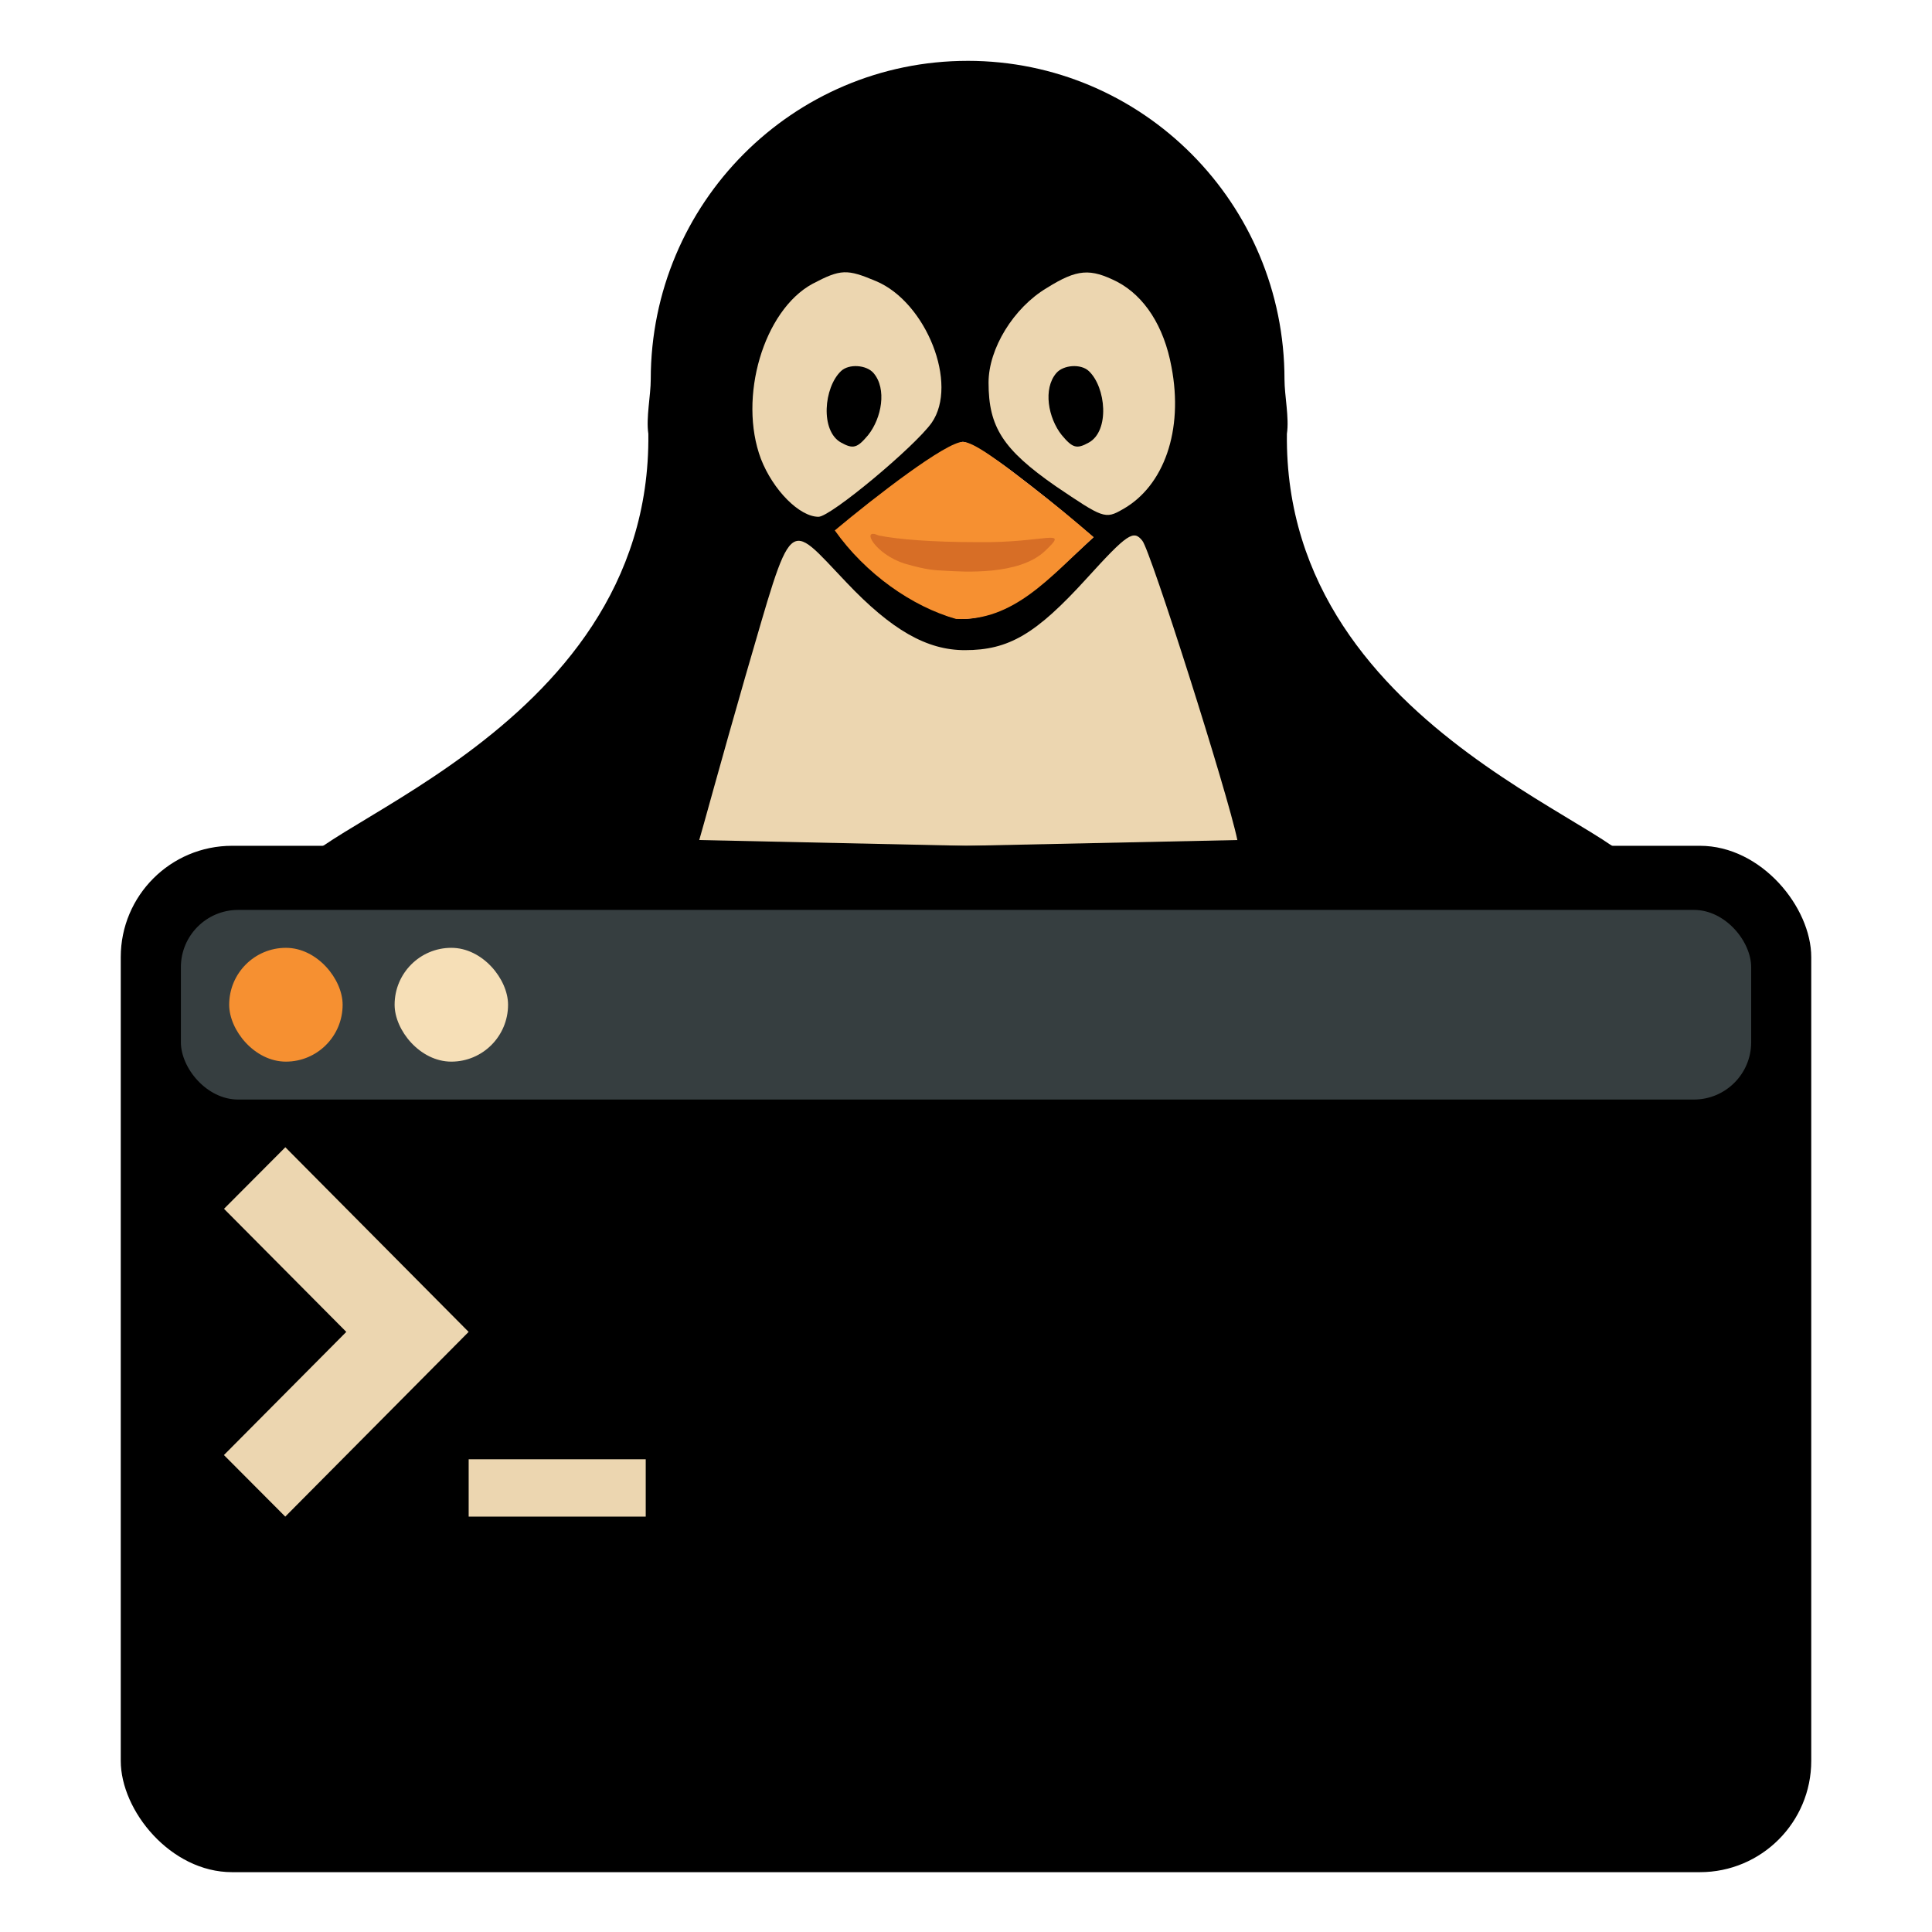 <?xml version="1.0" encoding="UTF-8" standalone="no"?>
<!-- Created with Inkscape (http://www.inkscape.org/) -->

<svg
   width="32mm"
   height="32mm"
   viewBox="0 0 32 32"
   version="1.1"
   id="svg1"
   xml:space="preserve"
   inkscape:version="1.4.2 (ebf0e940d0, 2025-05-08)"
   sodipodi:docname="linuxtoys.svg"
   xmlns:inkscape="http://www.inkscape.org/namespaces/inkscape"
   xmlns:sodipodi="http://sodipodi.sourceforge.net/DTD/sodipodi-0.dtd"
   xmlns:xlink="http://www.w3.org/1999/xlink"
   xmlns="http://www.w3.org/2000/svg"
   xmlns:svg="http://www.w3.org/2000/svg"><sodipodi:namedview
     id="namedview1"
     pagecolor="#505050"
     bordercolor="#eeeeee"
     borderopacity="1"
     inkscape:showpageshadow="0"
     inkscape:pageopacity="0"
     inkscape:pagecheckerboard="0"
     inkscape:deskcolor="#505050"
     inkscape:document-units="mm"
     inkscape:zoom="2.993266"
     inkscape:cx="89.701349"
     inkscape:cy="22.383577"
     inkscape:window-width="1920"
     inkscape:window-height="1043"
     inkscape:window-x="0"
     inkscape:window-y="0"
     inkscape:window-maximized="1"
     inkscape:current-layer="layer1" /><defs
     id="defs1"><linearGradient
       y2="236"
       x2="96"
       y1="236"
       x1="32"
       gradientTransform="translate(604.817,170.586)"
       gradientUnits="userSpaceOnUse"
       id="linearGradient1099"
       xlink:href="#linearGradient1036" /><linearGradient
       id="linearGradient1036"><stop
         id="stop1032"
         offset="0"
         style="stop-color:#d5d3cf;stop-opacity:1;" /><stop
         id="stop1034"
         offset="1"
         style="stop-color:#f6f5f4;stop-opacity:1" /></linearGradient><radialGradient
       r="32"
       fy="-76"
       fx="-244"
       cy="-76"
       cx="-244"
       gradientTransform="matrix(0.883,0,0,0.883,-460.35,463.12)"
       gradientUnits="userSpaceOnUse"
       id="radialGradient1103"
       xlink:href="#linearGradient1069" /><linearGradient
       id="linearGradient1069"><stop
         id="stop1065"
         offset="0"
         style="stop-color:#d5d3cf;stop-opacity:1" /><stop
         id="stop1067-1"
         offset="1"
         style="stop-color:#949390;stop-opacity:1" /></linearGradient><linearGradient
       gradientUnits="userSpaceOnUse"
       y2="232"
       x2="64"
       y1="262.5"
       x1="64"
       id="linearGradient1027"
       xlink:href="#linearGradient1025"
       gradientTransform="translate(-470.586,432.817)" /><linearGradient
       id="linearGradient1025"><stop
         id="stop1021"
         offset="0"
         style="stop-color:#9a9996;stop-opacity:1" /><stop
         id="stop1023"
         offset="1"
         style="stop-color:#77767b;stop-opacity:1" /></linearGradient><inkscape:path-effect
       effect="spiro"
       id="path-effect35304-9"
       is_visible="true"
       lpeversion="0" /><clipPath
       clipPathUnits="userSpaceOnUse"
       id="clipPath1609-7"><path
         sodipodi:nodetypes="cccccc"
         inkscape:connector-curvature="0"
         id="path1611-5"
         d="m 252,116 28,-28 v -8 h -36 v 36 z"
         style="fill:#e74747;stroke:none;stroke-width:0.25px;stroke-linecap:butt;stroke-linejoin:miter;stroke-opacity:1" /></clipPath><radialGradient
       r="32"
       fy="-76"
       fx="-244"
       cy="-76"
       cx="-244"
       gradientTransform="matrix(0.883,0,0,0.883,-460.35,463.12)"
       gradientUnits="userSpaceOnUse"
       id="radialGradient1103-9"
       xlink:href="#linearGradient1069" /><inkscape:path-effect
       effect="spiro"
       id="path-effect35304-9-2"
       is_visible="true"
       lpeversion="0" /><clipPath
       clipPathUnits="userSpaceOnUse"
       id="clipPath1609-7-6"><path
         sodipodi:nodetypes="cccccc"
         inkscape:connector-curvature="0"
         id="path1611-5-1"
         d="m 252,116 28,-28 v -8 h -36 v 36 z"
         style="fill:#e74747;stroke:none;stroke-width:0.25px;stroke-linecap:butt;stroke-linejoin:miter;stroke-opacity:1" /></clipPath></defs><g
     inkscape:label="Camada 1"
     inkscape:groupmode="layer"
     id="layer1"><g
       id="g91"
       transform="translate(-1.038,-94.505)"><g
         id="g87"
         transform="matrix(0.19,0,0,0.191,-38.585,121.398)"><path
           id="rect75"
           style="opacity:1;stroke-width:0.268"
           d="m 292.894,-135.524 c -15.245,-1e-5 -27.608,12.351 -27.623,27.596 v 0.026 c -6e-5,1.403 -0.422,3.332 -0.21,4.719 0.306,26.509 -32.315,34.555 -30.555,38.479 l 58.388,0.125 58.388,-0.125 c 1.759,-3.924 -30.862,-11.97 -30.555,-38.479 0.213,-1.386 -0.21,-3.316 -0.21,-4.719 0,-15.256 -12.367,-27.623 -27.623,-27.623 z"
           sodipodi:nodetypes="sssccccccs" /><path
           style="fill:#ecd6b0;fill-opacity:1;stroke:none;stroke-width:0.064"
           d="m 282.317,-90.307 c 3.957,4.155 7.028,5.886 10.335,5.886 3.839,0 6.201,-1.385 10.631,-6.233 3.544,-3.878 4.075,-4.224 4.843,-3.255 0.709,0.831 7.455,21.938 8.282,25.955 l -23.637,0.5 -23.273,-0.5 c 0.177,-0.554 2.011,-7.256 4.019,-14.182 4.193,-14.266 3.544,-13.643 8.8,-8.172 z"
           id="path82"
           sodipodi:nodetypes="csscccccc" /><path
           style="fill:#ffd5d5;stroke:none;stroke-width:0.059"
           d="m 296.904,-99.825 c 1.89,1.417 4.252,3.307 5.197,4.134 l 1.772,1.476 -2.953,2.717 c -3.189,2.894 -6.024,4.37 -8.504,4.37 -2.776,0 -11.103,-6.083 -10.572,-7.678 0.295,-1.004 9.508,-7.619 10.631,-7.678 0.532,0 2.48,1.181 4.429,2.658 z"
           id="path81" /><path
           style="fill:#ecd6b0;fill-opacity:1;stroke:none;stroke-width:0.059"
           d="m 305.94,-116.361 c 2.362,1.24 4.075,3.839 4.725,7.382 1.063,5.492 -0.65,10.335 -4.252,12.343 -1.536,0.886 -1.713,0.768 -5.847,-2.008 -4.607,-3.189 -5.847,-5.138 -5.847,-8.977 0,-2.953 2.185,-6.496 5.079,-8.209 2.658,-1.654 3.78,-1.713 6.142,-0.532 z"
           id="path80" /><path
           style="fill:#ecd6b0;fill-opacity:1;stroke:none;stroke-width:0.059"
           d="m 284.915,-116.42 c 4.37,1.831 7.205,8.918 4.843,12.284 -1.476,2.067 -8.8,8.15 -9.863,8.15 -1.654,0 -3.957,-2.303 -5.02,-5.02 -2.008,-5.315 0.236,-12.875 4.488,-15.178 2.48,-1.299 3.012,-1.299 5.552,-0.236 z"
           id="path79" /><path
           style="opacity:1;fill:#f69031;fill-opacity:1;stroke:none;stroke-width:1;stroke-dasharray:none"
           d="m 292.475,-102.482 c 0.941,4e-5 3.15,1.643 6.454,4.213 3.304,2.569 4.944,4.055 4.944,4.055 -3.809,3.467 -6.947,7.301 -11.987,7.087 -3.819,-1.073 -7.873,-3.888 -10.572,-7.678 3.533,-2.94 9.7,-7.678 11.16,-7.678 z"
           id="path78"
           sodipodi:nodetypes="szcccs" /><path
           d="m 285.131,-94.366 c -1.588,-0.733 -0.353,1.615 2.289,2.443 2.004,0.577 2.61,0.562 3.505,0.614 1.542,0.089 6.432,0.431 8.698,-1.698 2.237,-2.101 0.093,-0.684 -5.94,-0.78 -3.885,0 -6.86,-0.241 -8.553,-0.578 z"
           id="path5"
           style="fill:#b84e1d;fill-opacity:0.51;stroke:none;stroke-width:0.089"
           sodipodi:nodetypes="ccsscc" /><g
           id="g78"
           style="fill:#000000"><path
             d="m 300.625,-108.447 c -1.173,1.363 -0.709,3.898 0.472,5.374 0.945,1.122 1.299,1.24 2.362,0.65 1.831,-1.004 1.507,-4.786 0,-6.201 -0.69,-0.648 -2.217,-0.541 -2.835,0.177 z"
             id="path4"
             style="fill:#000000;stroke:none;stroke-width:0.059"
             sodipodi:nodetypes="accaa" /><path
             d="m 284.695,-108.447 c 1.173,1.363 0.709,3.898 -0.472,5.374 -0.945,1.122 -1.299,1.24 -2.362,0.65 -1.831,-1.004 -1.507,-4.786 0,-6.201 0.69,-0.648 2.217,-0.541 2.835,0.177 z"
             id="path83"
             style="fill:#000000;stroke:none;stroke-width:0.059"
             sodipodi:nodetypes="accaa" /></g></g><g
         id="g90"
         transform="translate(0,-0.529)"><rect
           style="fill:#000000;fill-opacity:1;stroke:none;stroke-width:0.206;stroke-dasharray:none;stroke-opacity:1"
           id="rect4"
           width="28"
           height="17"
           x="3.038"
           y="109.043"
           ry="1.844" /><rect
           style="fill:#363e40;fill-opacity:1;stroke-width:0.063"
           id="rect2"
           width="26.009"
           height="3.141"
           x="4.034"
           y="110.105"
           ry="0.949" /><rect
           style="fill:#f69031;fill-opacity:1;stroke-width:0.013"
           id="rect1"
           width="1.879"
           height="1.885"
           x="4.834"
           y="110.733"
           ry="0.942" /><rect
           style="fill:#f6dfb7;fill-opacity:1;stroke-width:0.013"
           id="rect3"
           width="1.879"
           height="1.885"
           x="7.574"
           y="110.733"
           ry="0.942" /><g
           id="g86"
           transform="matrix(0.154,0,0,0.155,-32.206,120.357)"><path
             id="path86"
             style="opacity:1;fill:#ecd6b0;fill-opacity:1;stroke:none;stroke-width:1;stroke-dasharray:none"
             d="m 266.268,-21.045 -19.717,19.735 -6.597,-6.578 13.157,-13.157 m 13.166,-2.1e-5 -19.717,-19.735 -6.597,6.578 13.157,13.157" /><rect
             style="opacity:1;fill:#ecd6b0;fill-opacity:1;stroke:none;stroke-width:1;stroke-dasharray:none"
             id="rect86"
             width="19.043"
             height="6.126"
             x="266.277"
             y="-7.436" /></g></g></g></g></svg>
